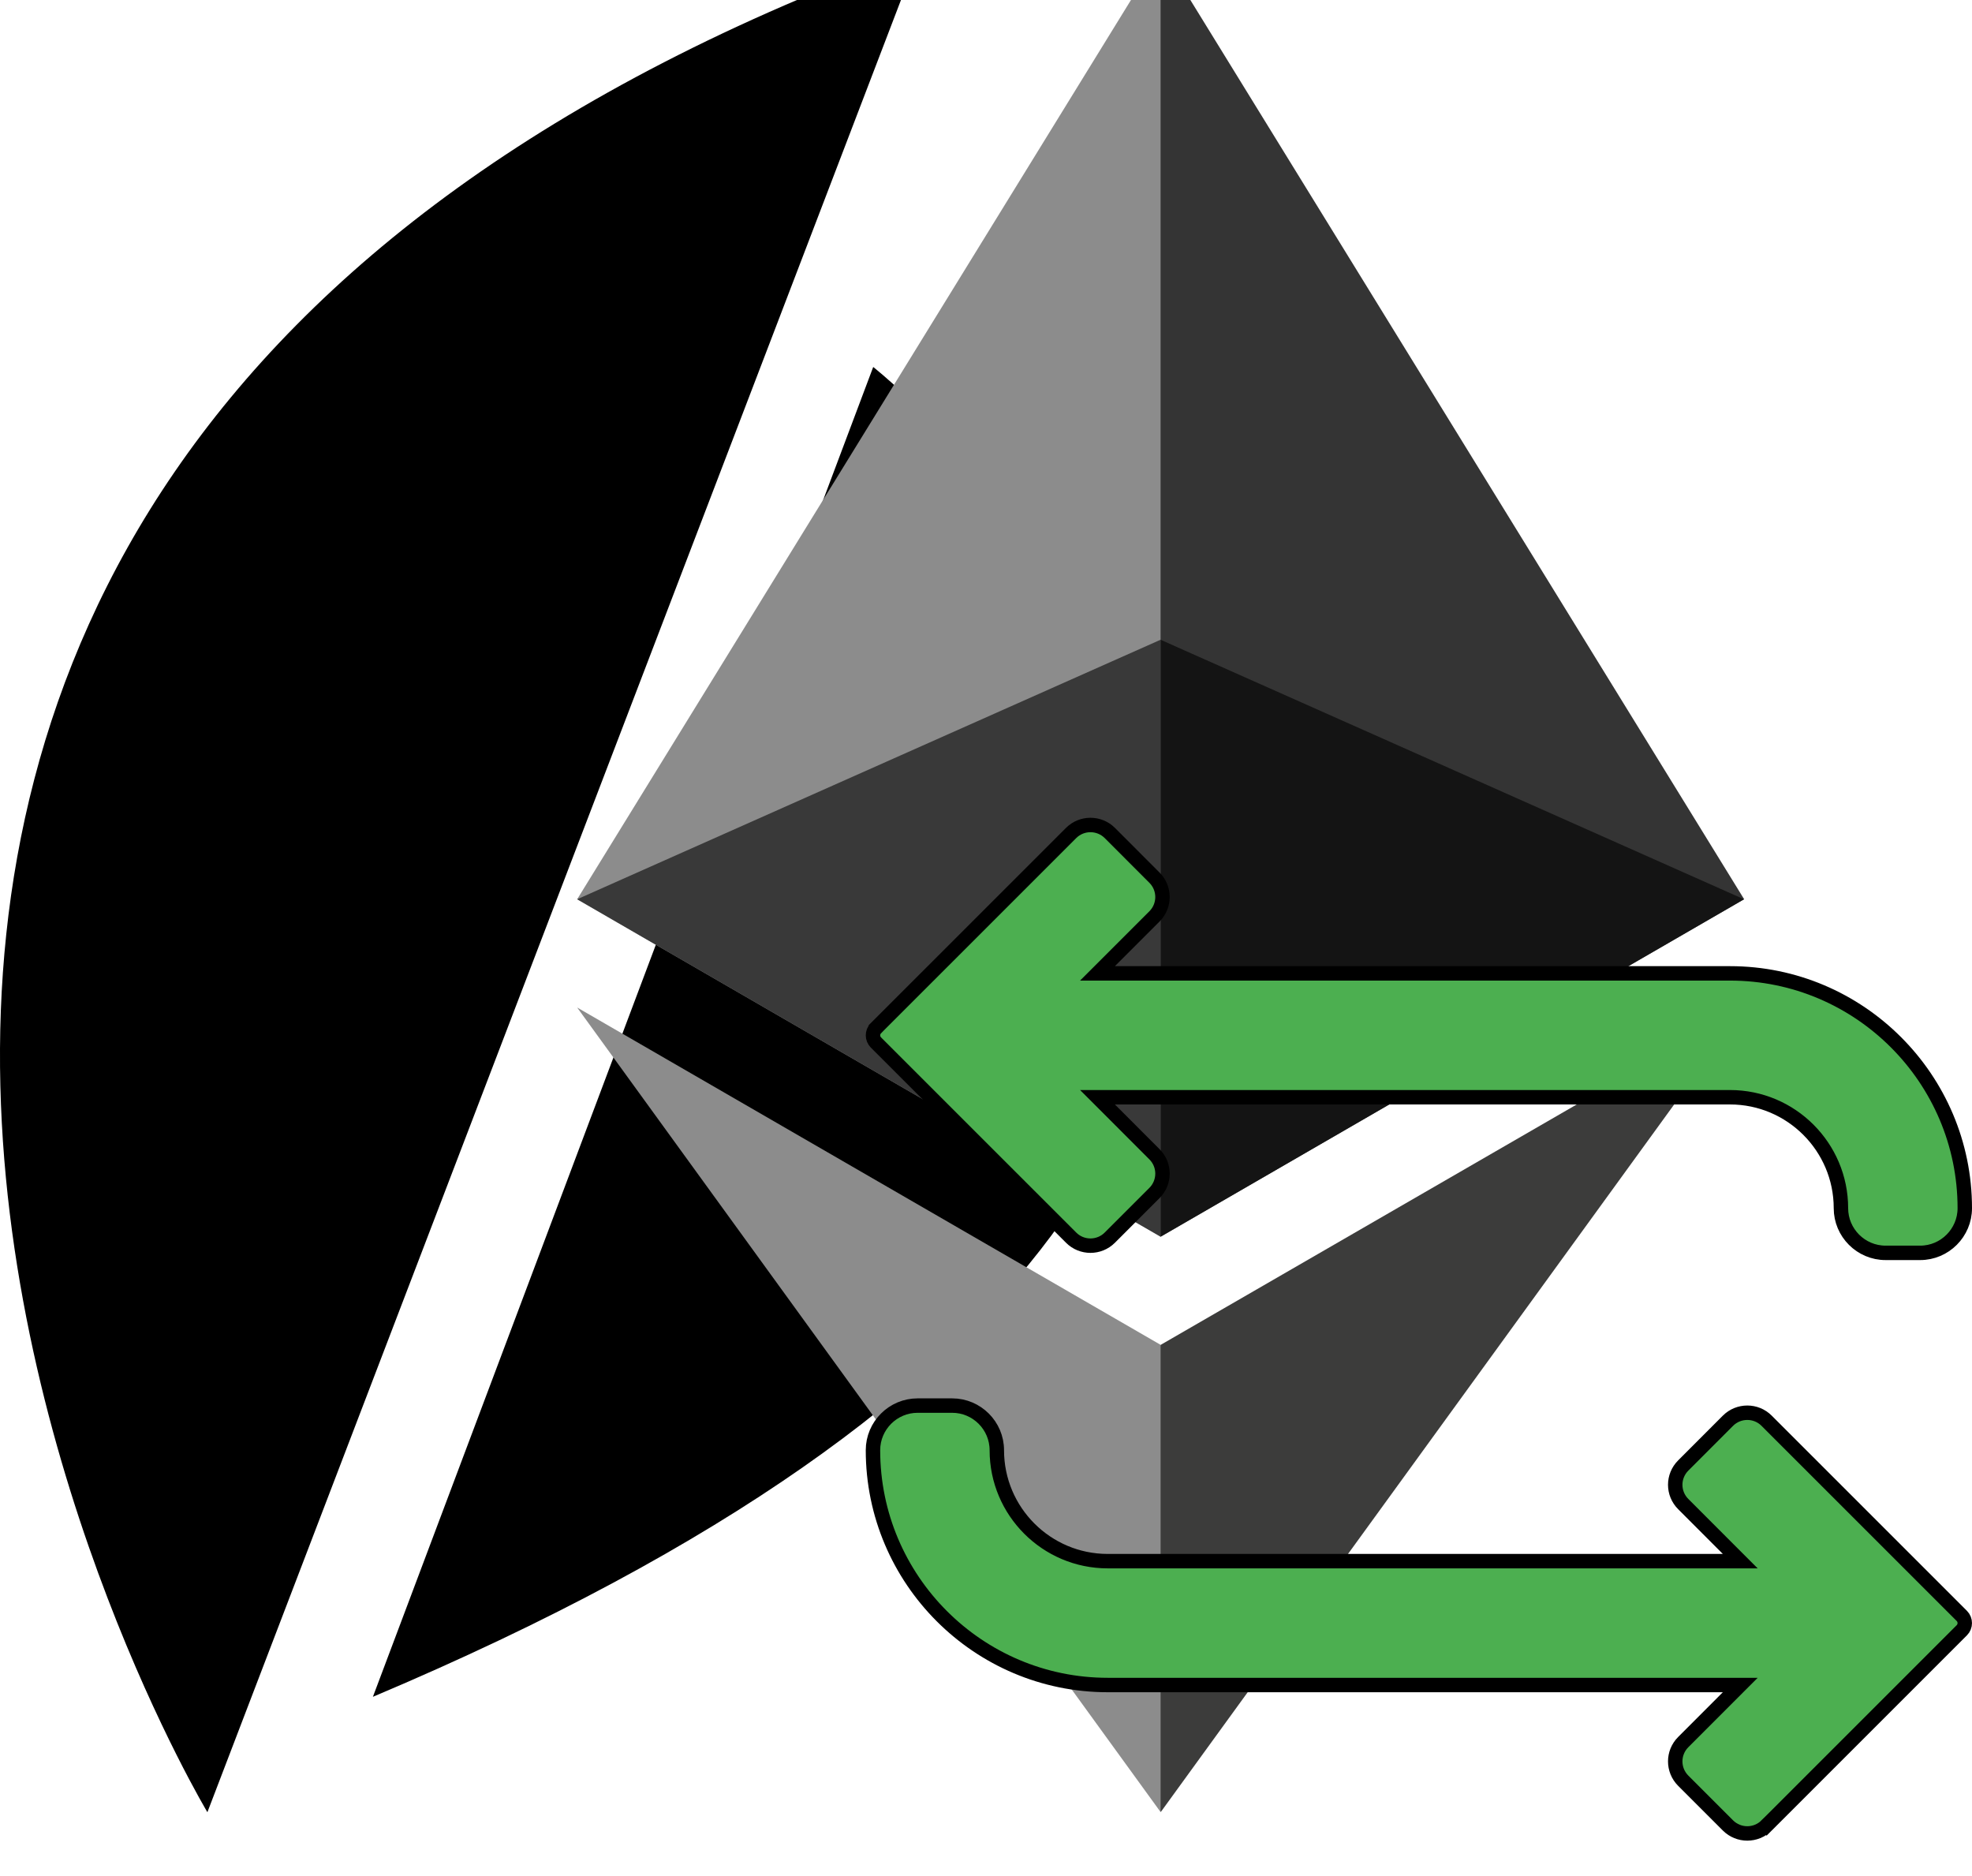 <svg width="41" height="39" viewBox="0 0 41 39" fill="none" xmlns="http://www.w3.org/2000/svg">
<g clip-path="url(#clip0)">
<path d="M19.115 -1L4.312 37.673C4.312 37.673 -12.101 10.293 19.115 -1Z" fill="black"/>
<path d="M7.753 35.274L18.155 7.629C18.155 7.629 37.326 22.795 7.753 35.274Z" fill="black"/>
<path d="M24.133 -1L23.868 -0.119V25.451L24.133 25.709L36.263 18.694L24.133 -1Z" fill="#343434"/>
<path d="M24.13 -1L12 18.694L24.13 25.709V13.299V-1Z" fill="#8C8C8C"/>
<path d="M24.133 27.957L23.983 28.135V37.243L24.133 37.67L36.27 20.945L24.133 27.957Z" fill="#3C3C3B"/>
<path d="M24.13 37.67V27.957L12 20.945L24.13 37.67Z" fill="#8C8C8C"/>
<path d="M24.128 25.709L36.258 18.694L24.128 13.299V25.709Z" fill="#141414"/>
<path d="M12 18.694L24.13 25.709V13.299L12 18.694Z" fill="#393939"/>
<path d="M22.27 25.729L22.27 25.729L18.211 21.671C18.211 21.671 18.211 21.671 18.211 21.671C18.13 21.589 18.13 21.456 18.211 21.375C18.211 21.375 18.211 21.374 18.211 21.374L22.27 17.316L22.27 17.316C22.491 17.095 22.852 17.095 23.074 17.316L23.074 17.316L24.003 18.246L24.003 18.246C24.225 18.467 24.225 18.828 24.003 19.05L24.003 19.05L23.074 19.979L22.818 20.235H23.18H35.969C38.66 20.235 40.85 22.425 40.85 25.116C40.85 25.628 40.433 26.045 39.922 26.045H39.203C38.692 26.045 38.275 25.628 38.275 25.116C38.275 23.845 37.241 22.81 35.969 22.81H23.18H22.818L23.074 23.066L24.003 23.996L24.003 23.996C24.225 24.217 24.225 24.578 24.003 24.8L24.003 24.8L23.074 25.729L23.074 25.729C22.852 25.951 22.491 25.951 22.27 25.729Z" fill="#4CAF50" stroke="black" stroke-width="0.3"/>
<path d="M36.73 29.535L36.73 29.535L40.789 33.593C40.87 33.675 40.87 33.808 40.789 33.89C40.789 33.89 40.789 33.89 40.789 33.89L36.73 37.948L36.836 38.054L36.73 37.948C36.508 38.17 36.148 38.17 35.926 37.948L34.997 37.019C34.774 36.796 34.774 36.437 34.997 36.215L35.926 35.285L36.182 35.029H35.82H23.031C20.34 35.029 18.15 32.839 18.15 30.148C18.15 29.636 18.567 29.22 19.078 29.22H19.797C20.308 29.22 20.725 29.636 20.725 30.148C20.725 31.42 21.759 32.454 23.031 32.454H35.82H36.182L35.926 32.198L34.997 31.268C34.774 31.046 34.774 30.687 34.997 30.465L35.926 29.535C36.148 29.313 36.509 29.313 36.73 29.535Z" fill="#4CAF50" stroke="black" stroke-width="0.3"/>
</g>
<defs>
<clipPath id="clip0">
<rect width="41" height="39" fill="white"/>
</clipPath>
</defs>
</svg>
